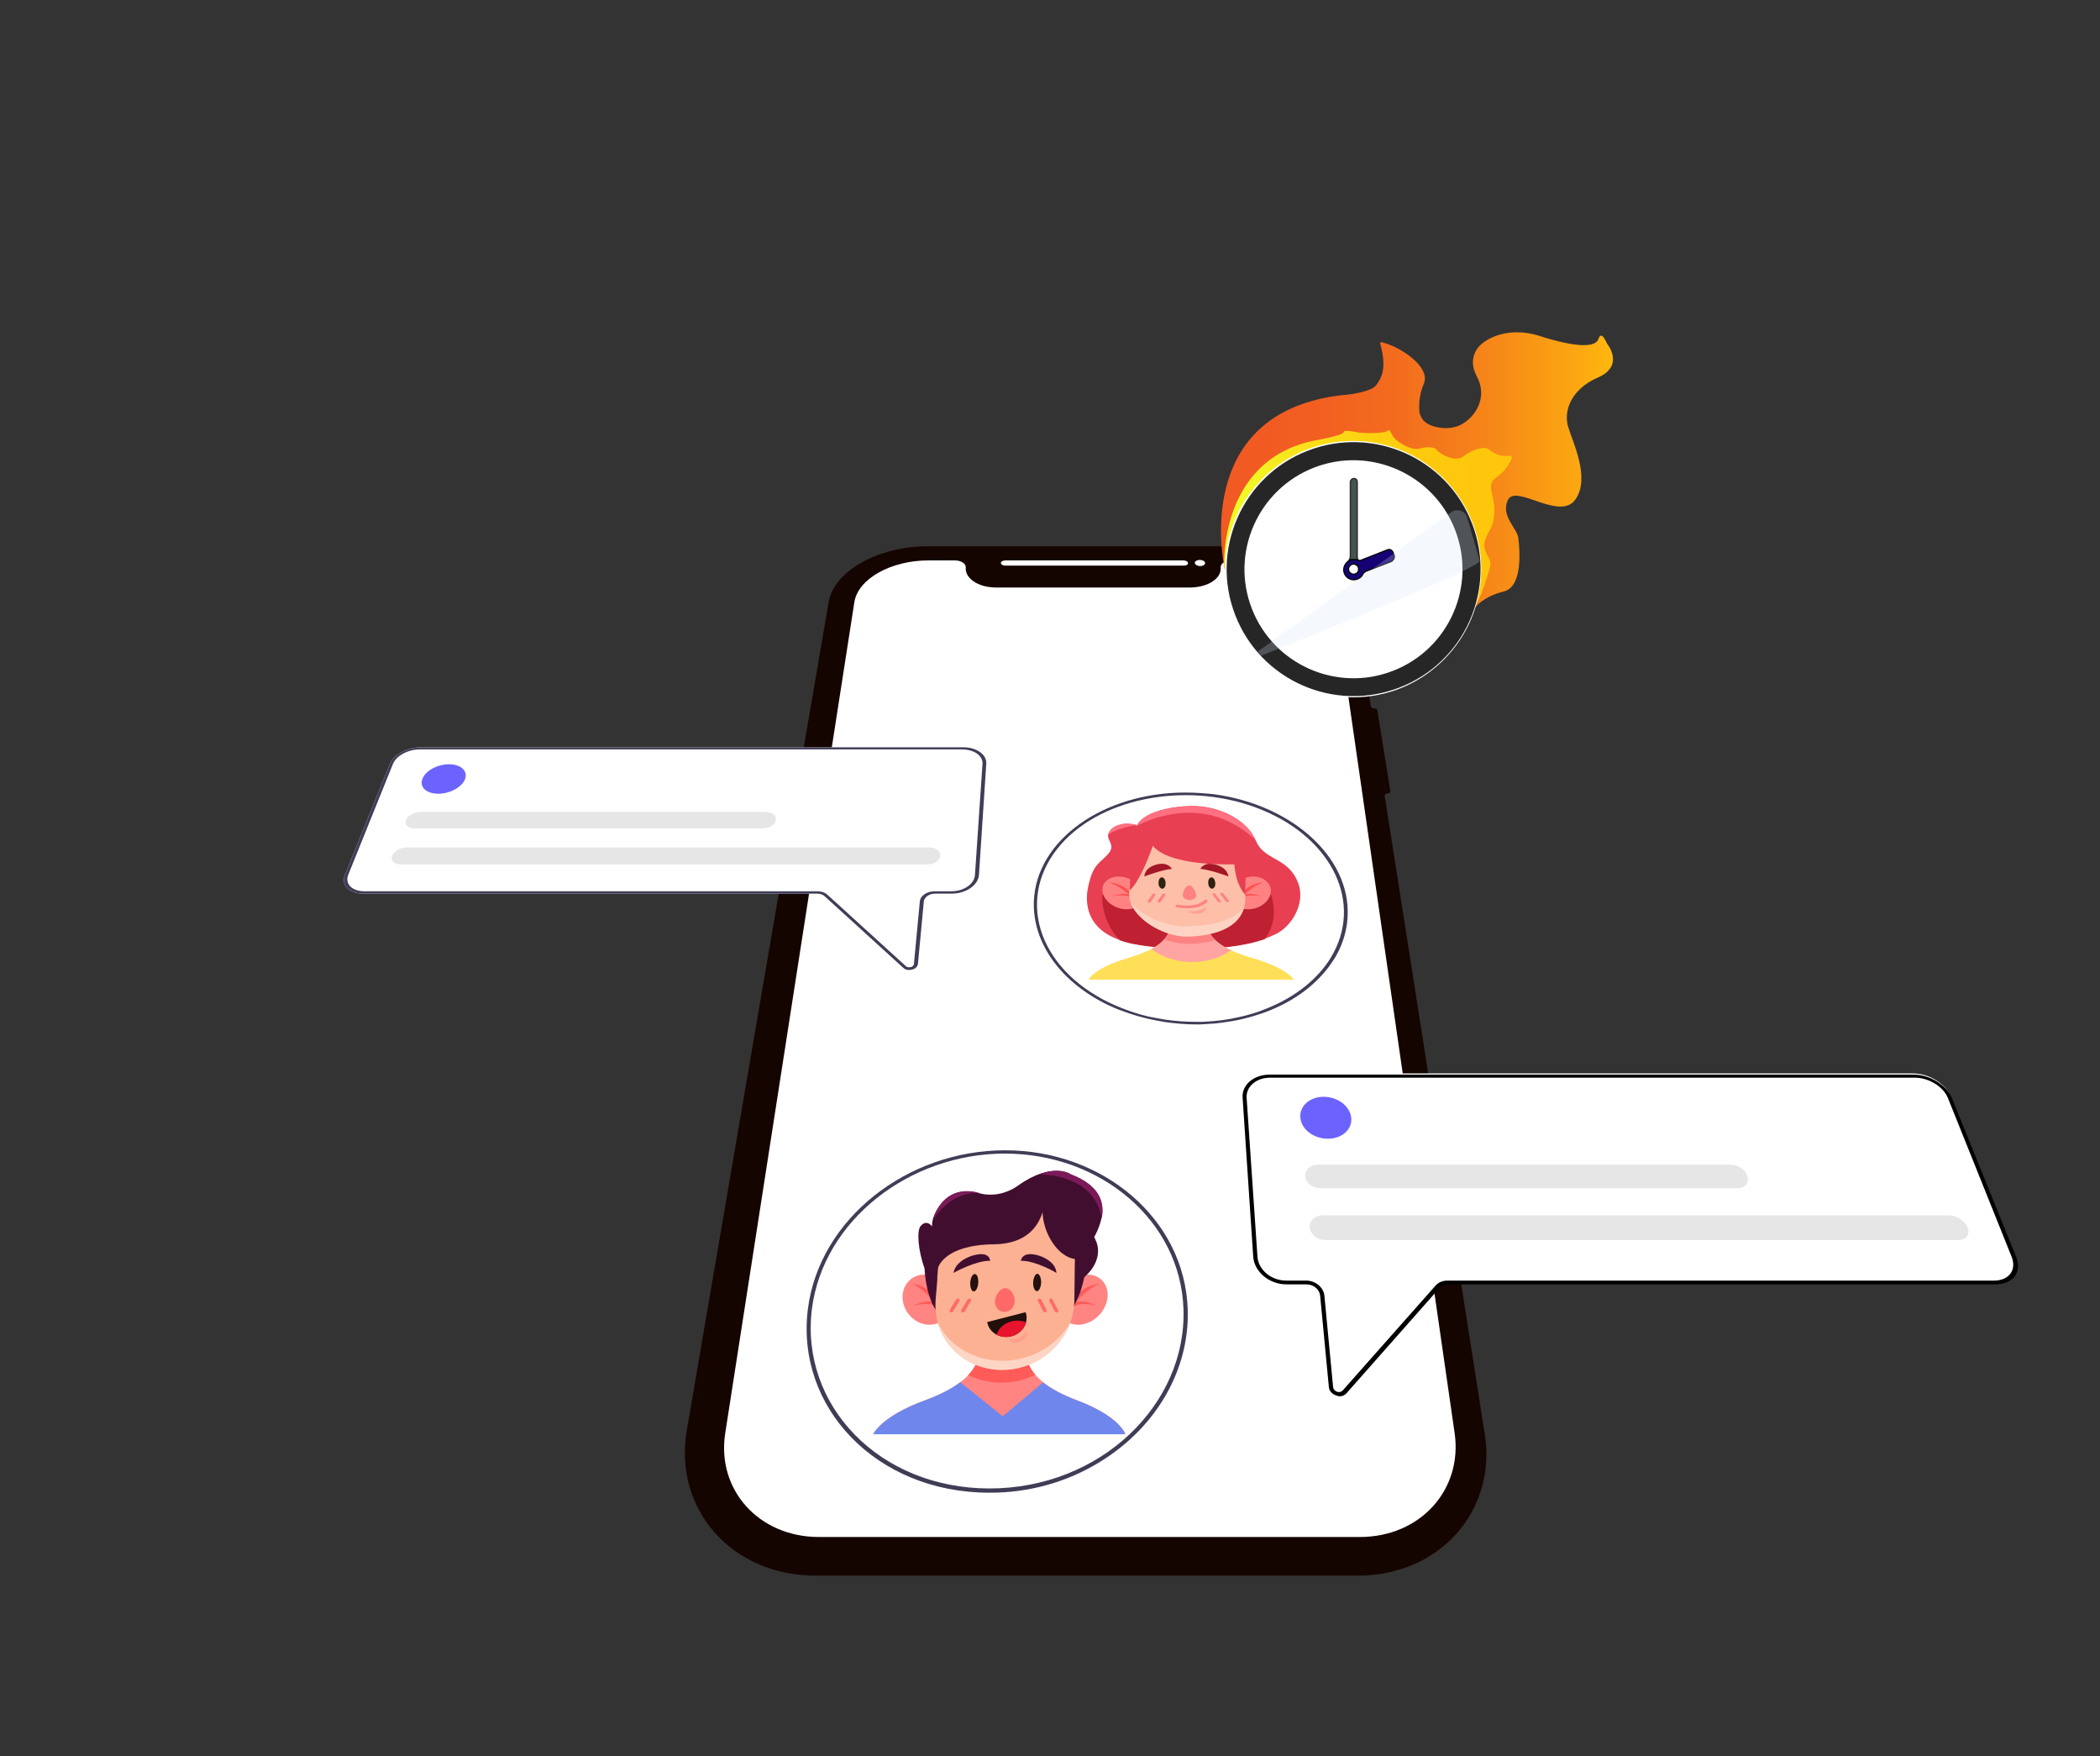 <?xml version="1.0" encoding="utf-8"?>
<!-- Generator: Adobe Illustrator 25.2.0, SVG Export Plug-In . SVG Version: 6.00 Build 0)  -->
<svg version="1.1" id="Layer_1" xmlns="http://www.w3.org/2000/svg" xmlns:xlink="http://www.w3.org/1999/xlink" x="0px" y="0px"
	 viewBox="0 0 891.3 745.2"  xml:space="preserve">
<rect x="0" y="0" width="891.3" height="745.2" fill="#333333" stroke="none"/>
<style type="text/css">
	.st0{display:none;fill:#F2F2F2;}
	.st1{display:none;fill:#6C63FF;}
	.st2{display:none;fill:#2F2E41;}
	.st3{display:none;fill:#A0616A;}
	.st4{display:none;fill:#FFB8B8;}
	.st5{fill:#150500;}
	.st6{fill:#FFFFFF;}
	.st7{fill:#3F3D56;}
	.st8{fill:#6C63FF;}
	.st9{fill:#E6E6E6;}
	.st10{fill:#E83F53;}
	.st11{fill:#BF2133;}
	.st12{fill:#FF7081;}
	.st13{fill:#FFDF57;}
	.st14{fill:#FFA3A3;}
	.st15{fill:#FF8282;}
	.st16{fill:#FF4F4F;}
	.st17{fill:#FDBFA8;}
	.st18{opacity:0.47;fill:#FF8282;enable-background:new    ;}
	.st19{fill:#FDD3C3;}
	.st20{fill:#2E230E;}
	.st21{fill:#A31727;}
	.st22{fill:#FF8482;}
	.st23{fill:#FF5B59;}
	.st24{fill:#6F87ED;}
	.st25{fill:#420E2F;}
	.st26{fill:#7C1A59;}
	.st27{fill:#FDB193;}
	.st28{opacity:0.39;fill:#FF8282;enable-background:new    ;}
	.st29{opacity:0.55;fill:#FDB193;enable-background:new    ;}
	.st30{fill:#FDD5C5;}
	.st31{fill:#230F0B;}
	.st32{fill:#E8132C;}
	.st33{fill:#FF6A68;}
	.st34{fill:#25110D;}
	.st35{fill:url(#SVGID_1_);}
	.st36{fill:url(#SVGID_2_);}
	.st37{opacity:0.85;}
	.st38{fill:none;stroke:#000000;stroke-width:0.5;stroke-miterlimit:10;}
	.st39{opacity:0.73;fill:#00150A;stroke:#000000;stroke-width:0.5;stroke-miterlimit:10;enable-background:new    ;}
	.st40{fill:#170074;stroke:#000000;stroke-width:0.5;stroke-miterlimit:10;}
	.st41{opacity:0.24;fill:#D7E1F2;enable-background:new    ;}
</style>
<g id="mobile">
	<ellipse class="st0" cx="418.6" cy="727.2" rx="352" ry="18"/>
	<path class="st1" d="M531.7,322.6c-1.6,0.8-3.1,1.6-4.7,2.3c-1.5,0.7-2.9,1.3-4.4,1.9c-0.6,0.2-1.1,0.4-1.7,0.6
		c-4.4,1.6-9,2.9-13.6,3.8c-2.3,0.4-4.6,0.8-7,1.1c-1.9,0.2-3.9,0.4-5.9,0.5c-1.4,0.1-2.8,0.1-4.2,0.1c-5.6,0-11.2-0.5-16.8-1.6
		c-1.4-0.3-2.9-0.6-4.3-0.9c-6.8-1.6-13.4-4.1-19.7-7.3c-0.6-0.3-1.1-0.6-1.7-0.9c-0.8-0.4-1.6-0.9-2.4-1.4c0.4-0.5,0.8-1.1,1.2-1.6
		c18.4-22.8,51.8-26.4,74.6-8c1.5,1.2,2.9,2.5,4.3,3.9c1.8,1.8,3.5,3.8,5.1,5.9C530.9,321.5,531.3,322,531.7,322.6z"/>
	<circle class="st2" cx="492.1" cy="234.8" r="43.9"/>
	
		<ellipse transform="matrix(0.371 -0.928 0.928 0.371 74.644 610.403)" class="st3" cx="488.1" cy="250.1" rx="32.7" ry="32.7"/>
	<path class="st2" d="M522.5,229.5c-7.5,5.1-16.3,7.9-25.4,7.9c3.2,2.2,6.9,3.8,10.8,4.4c-12.1,2.6-24.5,2.7-36.6,0.2
		c-2.7-0.4-5.3-1.3-7.7-2.6c-2.4-1.3-4.1-3.6-4.7-6.3c-0.8-4.6,2.8-8.8,6.5-11.6c11.5-8.6,26.3-11.5,40.2-8c4.5,1.2,9,3.1,11.9,6.7
		s3.8,9.2,1,12.9L522.5,229.5z"/>
	<path class="st2" d="M469.9,191.5c-0.5-5-6.6-8-11.3-6.5s-7.9,6.3-8.8,11.2c-0.9,4.2-0.1,8.5,2.2,12.1c2.4,3.5,6.8,5.6,11,4.7
		c4.7-1,8-5.6,8.9-10.3s0-9.6-0.9-14.3L469.9,191.5z"/>
	<path class="st2" d="M536.9,198.6c-0.5-5-6.6-8-11.3-6.5s-7.9,6.3-8.8,11.2c-0.9,4.2-0.1,8.5,2.2,12.1c2.4,3.5,6.8,5.6,11,4.7
		c4.7-1,8-5.6,8.9-10.3s0-9.6-0.9-14.3L536.9,198.6z"/>
	<path class="st1" d="M449.2,628.7c-28.4,18.2-64.7,18.8-93.7,1.5c2.5-4.7,5.7-8.9,9.4-12.7c20.8-20.9,54.6-21,75.6-0.2
		c3.2,3.2,6,6.8,8.3,10.7C448.9,628.3,449.1,628.5,449.2,628.7z"/>
	<circle class="st2" cx="398.4" cy="536.7" r="44.2"/>
	<circle class="st4" cx="402.5" cy="552.1" r="32.9"/>
	<path class="st2" d="M367.9,531.4c7.5,5.2,16.4,7.9,25.6,7.9c-3.3,2.3-7,3.8-10.9,4.5c12.1,2.6,24.7,2.7,36.9,0.2
		c2.7-0.4,5.3-1.3,7.7-2.6c2.4-1.4,4.2-3.7,4.8-6.4c0.8-4.6-2.8-8.8-6.5-11.6c-11.6-8.6-26.5-11.6-40.5-8.1c-4.5,1.2-9.1,3.1-12,6.8
		s-3.8,9.2-1,13L367.9,531.4z"/>
	<ellipse class="st0" cx="554.6" cy="605.7" rx="24.5" ry="2.7"/>
	<ellipse class="st0" cx="335.6" cy="285.7" rx="24.5" ry="2.7"/>
</g>
<g id="av-1">
</g>
<g id="av-2">
	<g>
		<g>
			<g>
				<path class="st5" d="M583.3,300.6L583.3,300.6c-0.7,0-1.4-0.4-1.5-0.9l-6.8-43.5c-2.1-13.7-21.4-24.4-43.1-24.4H393.8
					c-21,0-39.8,10.4-42.1,23.7l-60.2,351.4c-5.7,33.2,18.7,61.7,54.8,61.7h229.9c35,0,59-27.6,54-59.9l-42.5-271
					c-0.1-0.5,0.5-1,1.2-1l0,0c0.8,0,1.3-0.4,1.2-1l-5.5-34.2C584.6,301,584,300.6,583.3,300.6z"/>
			</g>
		</g>
		<path class="st6" d="M566.5,255.6l50.9,352.6c3.4,23.9-14.5,44-40.3,44H347.6c-25.7,0-43.5-20.2-39.8-44l54.8-352.6
			c1.5-10,15.6-17.8,31.4-17.8h11.2c2.8,0,4.8,1.4,4.7,3c-0.3,3.3,2.6,6.5,7.9,7.9c1.6,0.4,3.4,0.6,5.2,0.6h81.9
			c7.7,0,13.6-3.8,13.2-8.5l0,0c-0.1-1.7,1.9-3.1,4.7-3.1h12.4C551.1,237.8,565,245.6,566.5,255.6z"/>
		<path class="st7" d="M503.1,336.3c-34.6,0-63.3,20-64.3,46.2c-0.6,17.5,11.3,34.4,32,44.2l0.5,0.2c0.4,0.2,0.7,0.3,1.1,0.5
			c0.6,0.3,1.3,0.6,1.9,0.8c0.4,0.2,0.9,0.4,1.3,0.5c4.9,1.9,10.1,3.4,15.5,4.4c1.1,0.2,2.2,0.4,3.4,0.6c4.4,0.6,8.8,1,13.2,1
			c1.1,0,2.2,0,3.3-0.1c1.6-0.1,3.1-0.2,4.6-0.3c1.8-0.2,3.6-0.4,5.4-0.7c3.6-0.5,7.1-1.3,10.5-2.3c0.4-0.1,0.9-0.3,1.3-0.4
			c1.2-0.4,2.3-0.7,3.4-1.1c1.2-0.4,2.4-0.9,3.6-1.4c11.7-4.9,20.8-12.4,26.4-21.4l0.1-0.1c2.9-4.7,4.7-9.8,5.4-15
			c3.5-26.4-22.1-50.3-56.6-54.9C511.1,336.6,507.1,336.3,503.1,336.3L503.1,336.3z M564.8,406.4c-0.1,0.1-0.1,0.2-0.1,0.2
			c-5.5,8.8-14.5,16.1-26,20.9c-1.2,0.5-2.3,0.9-3.5,1.4c-1,0.4-2,0.7-3,1c-0.4,0.1-0.9,0.3-1.3,0.4c-2.9,0.9-6,1.5-9,2.1
			c-2.3,0.4-4.6,0.7-7,0.9c-1.4,0.1-2.9,0.2-4.4,0.3c-0.9,0-1.9,0-2.9,0c-4.3,0-8.5-0.3-12.8-0.9c-2.6-0.4-5.1-0.9-7.6-1.4
			c-3.8-0.9-7.5-2.1-11-3.5c-0.4-0.2-0.8-0.3-1.2-0.5c-0.6-0.2-1.1-0.5-1.7-0.7c-0.4-0.2-0.8-0.4-1.3-0.6c-0.2-0.1-0.5-0.2-0.7-0.3
			c-31.7-15.1-40.2-45.6-21-67.4c18.2-20.7,55.7-26.9,85.4-14.6C565.4,355.9,578.9,383.3,564.8,406.4z"/>
		<path class="st6" d="M385.8,411.6c-1,0-1.8-0.3-2.4-0.9L350,380.3c-0.7-0.7-1.9-1.1-3.1-1.1H154.2c-6.1,0-9.6-3.6-7.8-8l19.1-47.1
			c1.6-3.9,7.4-7,13-7h230.4c5.6,0,10,3.1,9.7,7l-3.1,47.1c-0.3,4.4-5.5,8-11.6,8h-7.1c-2.4,0-4.5,1.5-4.7,3.3l-2.5,26.5
			c-0.1,1.1-1.1,2.1-2.4,2.4C386.7,411.5,386.3,411.6,385.8,411.6z"/>
		<g>
			<g>
				<path class="st7" d="M385.8,411.6c-1,0-1.8-0.3-2.4-0.9L350,380.3c-0.7-0.7-1.9-1.1-3.1-1.1H154.2c-6.1,0-9.6-3.6-7.8-8
					l19.1-47.1c1.6-3.9,7.4-7,13-7h230.4c5.6,0,10,3.1,9.7,7l-3.1,47.1c-0.3,4.4-5.5,8-11.6,8h-7.1c-2.4,0-4.5,1.5-4.7,3.3
					l-2.5,26.5c-0.1,1.1-1.1,2.1-2.4,2.4C386.7,411.5,386.3,411.6,385.8,411.6z M178.1,318c-4.9,0-9.9,2.7-11.3,6.1l-19,47.1
					c-1.5,3.8,1.5,6.9,6.7,7H347c1.6,0,3.1,0.5,4.1,1.4l33.4,30.4c0.7,0.6,1.9,0.6,2.7,0.1c0.4-0.3,0.7-0.7,0.7-1.1l2.5-26.5
					c0.2-2.4,3-4.3,6.3-4.3h7.1c5.3,0,9.8-3.1,10-7l3.2-47.1c0.2-3.4-3.5-6-8.4-6.1H178.1z"/>
			</g>
		</g>
		<path class="st8" d="M190.6,324.3c5,0,8,2.8,6.8,6.2c-1.2,3.5-6.4,6.3-11.4,6.3s-8.1-2.8-6.7-6.3
			C180.5,327.1,185.6,324.3,190.6,324.3z"/>
		<path class="st9" d="M393.7,366.8H170.1c-2.8,0-4.4-1.6-3.7-3.6c0.8-2,3.6-3.6,6.4-3.6l0,0h221.6c2.8,0,4.9,1.6,4.7,3.6
			C398.9,365.2,396.5,366.8,393.7,366.8z"/>
		<path class="st9" d="M323.7,351.5H175.9c-2.7,0-4.4-1.6-3.6-3.5c0.7-1.9,3.5-3.5,6.3-3.5l0,0H325c2.7,0,4.6,1.6,4.3,3.5
			C329,350,326.5,351.5,323.7,351.5z"/>
		<path class="st6" d="M566.9,591.4c-1.7-0.6-2.9-2-3-3.6l-3.7-38.8c-0.3-2.6-2.8-4.7-5.8-4.7h-8.5c-7.3,0-13.6-5.2-14.1-11.6
			l-4.5-67.4c-0.4-5.5,4.8-9.8,11.4-9.8H812c6.7,0,13.8,4.4,16,9.8l27.2,67.4c2.6,6.4-1.3,11.6-8.6,11.6h-232
			c-1.5,0-2.8,0.6-3.7,1.5l-39.5,44.6c-0.7,0.8-1.8,1.3-2.9,1.3C567.9,591.7,567.4,591.6,566.9,591.4z"/>
		<g>
			<g>
				<path d="M567,592.1c-1.7-0.6-2.9-2-3-3.6l-3.7-38.8c-0.3-2.6-2.8-4.7-5.8-4.7H546c-7.3,0-13.6-5.3-14.1-11.7l-4.5-67.5
					c-0.4-5.5,4.8-9.8,11.4-9.8h273.5c6.7,0,13.8,4.4,16.1,9.8l27.3,67.5c2.6,6.4-1.2,11.6-8.6,11.7H614.7c-1.5,0-2.8,0.6-3.7,1.5
					l-39.5,44.7c-0.7,0.8-1.8,1.3-2.9,1.3C568,592.4,567.5,592.3,567,592.1z M539,457.3c-5.8,0-10.2,3.8-9.9,8.5l4.6,67.5
					c0.4,5.5,5.8,10.1,12.2,10.1h8.5c3.9,0,7.3,2.8,7.7,6.3l3.7,38.8c0.1,1.2,1.2,2.2,2.5,2.2c0.7,0,1.2-0.3,1.6-0.7l39.5-44.6
					c1.2-1.3,2.9-2,4.9-2h232c6.4,0,9.7-4.5,7.5-10.1l-27.1-67.5c-1.9-4.7-8.1-8.5-13.9-8.5H539z"/>
			</g>
		</g>
		<path class="st7" d="M419.9,633.4c-48.1,0-82.3-36.4-77-78c4.9-38.3,42.2-67.3,83.7-67.3s76.1,29,77.5,67.3
			c0.9,25.3-12.9,50-37.2,64.9C453,628.9,436.6,633.5,419.9,633.4z M426.5,489.5c-40.6,0-77.1,28.4-81.9,65.9
			c-5.1,40.7,28.4,76.2,75.4,76.2c46.9,0,83.7-35.5,82.3-76.2l0,0C501,517.9,467.1,489.5,426.5,489.5z"/>
		<path class="st8" d="M561.8,465.4c5.9,0,11.1,3.9,11.7,8.8c0.6,4.9-3.8,9-9.9,9s-11.3-4-11.7-9
			C551.5,469.3,555.9,465.4,561.8,465.4z"/>
		<path class="st9" d="M831.2,526.2H562.5c-3.4,0-6.3-2.4-6.6-5.3c-0.3-2.9,2.2-5.2,5.5-5.2l0,0h265.7c3.3,0,6.9,2.3,8,5.2
			C836.3,523.8,834.5,526.2,831.2,526.2z"/>
		<path class="st9" d="M737.3,504.2H560.4c-3.3,0-6.2-2.2-6.4-5c-0.3-2.8,2.2-5,5.4-5l0,0h175c3.3,0,6.5,2.2,7.3,5
			C742.5,501.9,740.6,504.2,737.3,504.2z"/>
		<path class="st6" d="M502.5,240h-75.9c-1,0-1.8-0.5-1.8-1.1l0,0c0-0.6,0.9-1.1,1.9-1.1h75.6c1,0,1.9,0.5,1.9,1.1l0,0
			C504.4,239.5,503.6,240,502.5,240z"/>
		<path class="st6" d="M511.5,238.9c0,0.7-0.9,1.3-2.1,1.3s-2.2-0.6-2.3-1.3c0-0.7,0.9-1.3,2.1-1.3S511.4,238.1,511.5,238.9z"/>
		<path class="st10" d="M461.9,376c0.8-3.3,1.6-6.7,4.1-9.4c2.3-2.5,5.9-4.7,5.7-7.5c-0.1-1.4-1.2-2.7-1.4-4.1
			c-0.2-2.2,2.1-4.4,5.2-5.1c2.3-0.6,4.9-0.4,7.1,0.4c0,0,0,0,0-0.1c3.1-6.6,19.3-9.1,28.1-7.9c9.5,1.3,18,6.3,21.4,12.6
			c0.8,1.4,1.3,2.9,2.3,4.3c4.4,6,12.8,5.5,16.6,15.5c3.2,8.6-2.7,18.3-9.4,21.6c-17.7,8.8-51.1,6.5-62.8,3.6
			C458.3,395,461.1,379.5,461.9,376z"/>
		<path class="st11" d="M467.9,379.6c0,0-1.2,10.5,7.4,19.4c1.2,0.4,2.4,0.8,3.6,1.1c10.7,2.6,39.5,4.8,57.9-1.6
			c3.7-4.9,5-11.2,2.7-18.9H467.9z"/>
		<path class="st12" d="M509.2,345.1c14.3,1.5,23.7,11.4,23.7,11.4l0,0c-0.2-0.5-0.5-1-0.8-1.5c-3.4-6.3-11.9-11.3-21.4-12.6
			c-8.7-1.2-25,1.2-28.1,7.9c0,0,0,0,0,0.1C482.7,350.3,495,343.5,509.2,345.1z"/>
		<path class="st12" d="M475.6,349.8c-2.6,0.6-4.8,2.3-5.1,4.1c5.1-2.9,11-3.7,12.1-3.8C480.4,349.4,477.9,349.3,475.6,349.8z"/>
		<path class="st13" d="M478.8,406.5c14.6-4.3,19.2-9.6,17.7-17.1h15.8c-0.8,7.5,4.3,12.8,19.2,17.1c15.1,4.4,17.6,9.2,17.6,9.2h-87
			C462.1,415.6,464.1,410.8,478.8,406.5z"/>
		<path class="st14" d="M512.3,389.4h-15.8c1.1,5.4-1.1,9.7-7.9,13.3c9.5,7.1,24.6,7.4,33.9,0.5
			C514.5,399.5,511.7,395.1,512.3,389.4z"/>
		<path class="st15" d="M506.4,389.4h-9.9c0.7,3.5,0,6.6-2.4,9.2c3.6,1.3,7.3,2,10.7,1.9c3.8-0.1,7.5-0.6,11-1.5
			c-2.9-2.8-3.9-5.9-3.5-9.6H506.4z"/>
		<path class="st15" d="M483.6,376.2c2.7,3.5,1.7,7.6-2.3,9.1s-9.4-0.2-12-3.8c-2.6-3.5-1.5-7.6,2.4-9
			C475.6,371,480.9,372.7,483.6,376.2z"/>
		<path class="st16" d="M481.4,382.9c0-0.1-0.1-0.3-0.1-0.4c0,0.1,0.1,0.2,0.1,0.3c0-0.6-0.2-1.2-0.5-1.8c-2.1-6-10-6.6-10-6.6
			c4,1.7,6.5,3.6,8.1,5.1c-2.9-0.8-7.2,0.9-7.2,0.9c5.2-1,7.6-0.2,8.7,0.8C480.8,381.8,481.2,382.3,481.4,382.9z"/>
		<path class="st15" d="M523.5,376.2c-2.4,3.5-1,7.6,3.1,9.1s9.3-0.2,11.7-3.8c2.3-3.5,0.8-7.6-3.2-9
			C531,371,525.9,372.7,523.5,376.2z"/>
		<path class="st16" d="M526.3,382.9c0-0.1,0-0.3,0-0.4c0,0.1,0,0.2,0,0.3c0-0.6,0.1-1.2,0.3-1.8c1.6-6,9.4-6.6,9.4-6.6
			c-3.9,1.7-6.2,3.6-7.6,5.1c2.8-0.8,7.3,0.9,7.3,0.9c-5.3-1-7.6-0.2-8.6,0.8C526.7,381.8,526.5,382.3,526.3,382.9z"/>
		<path class="st17" d="M504.7,397.4c17.8-0.7,24.6-8.1,23.8-17.8l-0.8-10.7c-0.5-6.9-8.9-12.4-18.7-12.4h-12.3
			c-9.8,0-12.1,3.8-13.7,13.6c-0.4,2.4-3.9,5.5-3.8,9.5C479.5,389.3,493.9,397.8,504.7,397.4z"/>
		<path class="st18" d="M503.7,386.7c0,0,5.7,0.4,8.3-2.1c0,0,0.3,2.3-2.6,3C506.5,388.2,503.7,386.7,503.7,386.7z"/>
		<path class="st19" d="M504.5,393.1c-8.6,0.3-19.1-3.9-24.5-9.9c3.1,8.1,15.2,14.6,24.7,14.2c14.1-0.6,21.3-5.4,23.3-12.2
			C524.2,389.7,516.7,392.7,504.5,393.1z"/>
		<path class="st20" d="M515.8,374.7c0.1,1.3-0.5,2.4-1.4,2.4c-0.8,0-1.6-1.1-1.6-2.4c-0.1-1.3,0.5-2.4,1.4-2.4
			S515.7,373.4,515.8,374.7z"/>
		<path class="st20" d="M491.7,374.7c0,1.3,0.7,2.4,1.6,2.4s1.5-1.1,1.4-2.4c0-1.3-0.7-2.4-1.6-2.4S491.7,373.4,491.7,374.7z"/>
		<path class="st21" d="M485.7,371.9c0,0,7.6-2.9,11.7-3.2c0,0-1.6-3.1-6.3-1.9C485.6,368.1,485.7,371.9,485.7,371.9z"/>
		<path class="st21" d="M521.4,371.9c0,0-7.8-2.9-11.9-3.2c0,0,1.3-3.1,6.1-1.9C521.2,368.1,521.4,371.9,521.4,371.9z"/>
		<path class="st15" d="M507.7,379.8c0.1,1.2-1.2,2.1-2.8,2.1c-1.6,0-2.9-0.9-2.9-2.1c0-1.1,1.1-4.1,2.7-4.1
			S507.6,378.6,507.7,379.8z"/>
		<path class="st15" d="M492,383c-0.1,0-0.2,0-0.3,0c-0.3-0.1-0.5-0.3-0.4-0.6l0,0l2-3c0.2-0.2,0.6-0.3,0.9-0.2
			c0.3,0.1,0.5,0.3,0.4,0.6l0,0l-2,3C492.5,382.9,492.2,383,492,383z"/>
		<path class="st15" d="M487.8,383c-0.1,0-0.2,0-0.3,0c-0.3-0.1-0.5-0.3-0.4-0.6l0,0l2-3c0.2-0.2,0.6-0.3,0.9-0.2
			c0.3,0.1,0.5,0.3,0.4,0.6l0,0l-2,3C488.2,382.9,488,383,487.8,383z"/>
		<path class="st15" d="M517.6,383c-0.3,0-0.5-0.1-0.6-0.3l-2.3-3c-0.2-0.2-0.1-0.5,0.2-0.6l0,0c0.3-0.1,0.7,0,0.9,0.2l2.3,3
			c0.2,0.2,0.1,0.5-0.2,0.6c0,0,0,0-0.1,0C517.8,383,517.7,383,517.6,383z"/>
		<path class="st15" d="M520.9,382.8c-0.3,0-0.5-0.1-0.6-0.3l-2.3-3c-0.2-0.2-0.1-0.5,0.2-0.6c0,0,0,0,0.1,0c0.3-0.1,0.7,0,0.9,0.2
			l2.3,3c0.2,0.2,0.1,0.5-0.2,0.6l0,0C521.1,382.8,521,382.8,520.9,382.8z"/>
		<path class="st15" d="M504,385.4c-1.5,0-3-0.1-4.4-0.4c-0.4-0.1-0.7-0.4-0.6-0.7l0,0c0.1-0.3,0.6-0.5,1-0.4
			c0.1,0,7.4,1.6,11.1-1.9c0.3-0.3,0.8-0.3,1.1-0.1c0.3,0.2,0.4,0.5,0.2,0.8l0,0C510.2,384.9,506.8,385.4,504,385.4z"/>
		<path class="st10" d="M521.2,354.1l-17.3-3l-23.6,5.3l-0.8,21.4c3.8-3.3,7.9-13.5,9.8-18.9c6.2,7.5,25.4,8,34.6,7.9
			c0.7,9.3,4.6,12.8,4.6,12.8l0.3-13L521.2,354.1z"/>
		<g>
			<g id="OBJECTS">
				<path class="st22" d="M457.1,594.2c-17.8-6.7-23.4-14.9-21.5-26.5h-19.3c0.9,11.6-5.4,19.8-23.8,26.5
					c-18.6,6.8-21.8,14.3-21.8,14.3h106.9C477.7,608.5,475.2,601,457.1,594.2z"/>
				<path class="st23" d="M425,586.7c5,0,10-1.2,14.4-3.3c-3.8-4.5-4.9-9.6-3.9-15.7h-19.3c0.5,6.1-1,11.3-5.3,15.8
					C415.3,585.6,420.1,586.7,425,586.7z"/>
				<path class="st24" d="M457.1,594.2c-6.2-2.3-10.9-4.9-14.4-7.6L425.6,601l-18-14.5c-3.7,2.8-8.7,5.4-15.2,7.8
					c-18.6,6.8-21.8,14.3-21.8,14.3h106.9C477.7,608.5,475.2,601,457.1,594.2z"/>
				<path class="st22" d="M402.4,547.3c2.8,5.4,1.1,11.7-4,14c-5,2.3-11.4-0.3-14.1-5.8c-2.7-5.4-0.8-11.6,4.1-13.8
					C393.4,539.4,399.6,542,402.4,547.3z"/>
				<path class="st23" d="M398.9,557.7c0-0.2,0-0.4,0-0.6c0,0.1,0,0.3,0,0.4c0.1-0.9,0-1.9-0.3-2.7c-1.8-9.2-11.3-10.1-11.3-10.1
					c4.6,2.6,7.5,5.5,9.2,7.9c-3.4-1.3-8.9,1.4-8.9,1.4c6.5-1.5,9.3-0.3,10.5,1.2C398.4,555.9,398.7,556.8,398.9,557.7z"/>
				<path class="st22" d="M451,547.3c-3.3,5.4-2.1,11.7,2.8,14c4.8,2.3,11.4-0.3,14.6-5.8c3.2-5.4,1.8-11.6-2.9-13.8
					C460.7,539.4,454.2,542,451,547.3z"/>
				<path class="st23" d="M453.6,557.7c0-0.2,0.1-0.4,0.1-0.6c0,0.1-0.1,0.3-0.1,0.4c0-0.9,0.2-1.9,0.6-2.7
					c2.6-9.2,12.2-10.1,12.2-10.1c-4.9,2.6-7.9,5.5-9.8,7.9c3.5-1.3,8.8,1.4,8.8,1.4c-6.3-1.5-9.2-0.3-10.6,1.2
					C454.3,555.9,453.9,556.8,453.6,557.7z"/>
				<path class="st25" d="M464.4,525c3.8-7.2,8.4-19.6-10-26.7c0.1,0.1-7.7-5.6-22.2,4.7c-4.7,3.4-10.9,4.9-16.6,3.3
					s-13.3-1.4-18.2,7.5c-1.3,2.4-1.9,4.6-1.8,6.6c-1.2-1.5-3-2.4-4.9-0.1c-1.6,1.9-1.1,10.2,1.7,17.9c0,0,0.6,19,10.2,22l10.4-11.8
					c8-0.2,17.9-0.4,26-0.6l9.8,12.4c7.1-2.2,10.2-12.5,11.4-18.2c0.4-0.4,0.7-0.7,1.1-1.1c4.5-4.3,6.1-10.3,3.5-15.1
					C464.8,525.5,464.6,525.2,464.4,525z"/>
				<path class="st26" d="M415.7,506.2c-5.7-1.6-13.3-1.4-18.2,7.5c-0.5,0.9-0.9,1.8-1.2,2.8l0.2,0.5
					C396.5,517,403,505.7,415.7,506.2z"/>
				<path class="st26" d="M454.5,498.3c0.1,0-4.6-3.4-13.5,0c1.7,0,23.7,0.2,26.6,18.8C468.9,510.5,467.1,503.1,454.5,498.3z"/>
				<path class="st27" d="M419.4,517.6c-10.8,0-20.1,7.5-20.9,17.1l-1.4,17c-1.2,16.1,11.4,29.6,28.2,29.6
					c16.8,0,30.5-13.5,30.7-29.6l0.2-18.1c0.1-8.9-6.2-21-16.3-21L419.4,517.6z"/>
				<path class="st28" d="M428.2,568.4c0,0,5.4,0.2,7.4-3.7c0,0,1.4,2.8-2.3,4.5C429.6,570.9,428.2,568.4,428.2,568.4z"/>
				<path class="st29" d="M456.1,533.7c0.1-8.9-6.2-21-16.3-21l-20.5,4.9c-10.8,0-20.1,7.5-20.9,17.1l-0.7,8l3.2-4.4
					c0-0.1,2.5-7.5,20.8-7.7c6.4-0.1,14.2-1.7,19.4-8c1.7,4.7,4.6,9,8.2,11.6c1.9,1.4,4.2,2.4,6.7,2.7L456.1,533.7z"/>
				<path class="st30" d="M425.4,577.4c-12.5,0-22.8-6.6-27.4-16.2c3.2,11.6,14,20.1,27.3,20.1s24.7-8.5,29-20.1
					C448.8,570.8,437.9,577.4,425.4,577.4z"/>
				<path class="st31" d="M435.3,556.8c0.3,0.9,0.5,1.8,0.4,2.7c-0.1,4.3-4.1,7.8-8.7,7.8c-4.1,0-7.4-2.7-8-6.3L435.3,556.8z"/>
				<path class="st32" d="M427,567.3c-1.4,0-2.8-0.3-4-0.9c0.9-3.4,4.6-6,8.8-6c1.3,0,2.5,0.2,3.7,0.7
					C434.6,564.7,431.1,567.3,427,567.3z"/>
				<path class="st33" d="M430.7,552.2c-0.1,2.5-2.1,4.5-4.4,4.5s-4.1-2-4-4.5s2.1-5.6,4.4-5.6C429,546.6,430.8,549.7,430.7,552.2z"
					/>
				<path class="st34" d="M441.9,544.2c-0.1,2-0.9,3.7-1.8,3.7s-1.7-1.7-1.6-3.7s0.9-3.7,1.8-3.7
					C441.2,540.6,441.9,542.2,441.9,544.2z"/>
				<path class="st25" d="M448.4,540.2c0.2-0.1-9.2-5.4-15.1-5.2c-0.1,0.1,0.3-4.6,8-2.1C448.8,535.6,448.3,540.3,448.4,540.2z"/>
				<path class="st34" d="M413.7,540.6c1,0,1.6,1.6,1.5,3.7c-0.1,2-1,3.7-1.9,3.7s-1.6-1.7-1.5-3.7
					C411.9,542.2,412.8,540.6,413.7,540.6z"/>
				<path class="st25" d="M404.7,540.2c-0.2-0.1,9.7-5.4,15.5-5.2c0.1,0.1,0.1-4.6-7.8-2.1C404.7,535.6,404.8,540.3,404.7,540.2z"/>
				<path class="st33" d="M408.6,556.9c-0.1,0-0.2,0-0.3-0.1c-0.4-0.2-0.5-0.6-0.3-0.9l0,0l2.7-4.5c0.2-0.3,0.7-0.5,1.1-0.3
					s0.5,0.6,0.3,0.9l-2.7,4.5C409.2,556.7,408.9,556.9,408.6,556.9z"/>
				<path class="st33" d="M403.7,556.9c-0.1,0-0.2,0-0.3-0.1c-0.4-0.2-0.5-0.6-0.3-0.9l2.7-4.5c0.2-0.3,0.7-0.5,1.1-0.3
					s0.5,0.6,0.3,0.9l-2.7,4.5C404.3,556.7,404,556.9,403.7,556.9z"/>
				<path class="st33" d="M443.5,556.9c-0.3,0-0.6-0.2-0.7-0.4l-2.3-4.5c-0.2-0.3,0-0.8,0.4-0.9c0.4-0.2,0.8,0,1,0.3l2.3,4.5
					c0.2,0.3,0,0.8-0.4,0.9C443.7,556.9,443.6,556.9,443.5,556.9z"/>
				<path class="st33" d="M448.4,556.9c-0.3,0-0.6-0.2-0.7-0.4l-2.3-4.5c-0.2-0.3,0-0.8,0.3-0.9c0.4-0.2,0.8-0.1,1,0.3
					c0,0,0,0,0,0.1l2.4,4.5c0.2,0.3,0,0.8-0.4,0.9C448.7,556.9,448.5,556.9,448.4,556.9z"/>
				<path class="st25" d="M457.5,526.5l-13-19.6l-32.4,8.3l-18.7,18.3c3.6,2.5,4.8,4.3,4.8,4.3s2.6-9.6,23.7-9.8
					c13.9-0.2,18.7-7.7,20.6-13.6c0.2,7,4,14.3,8.7,17.7c3.5,2.6,7,2.6,9.8,1.8L457.5,526.5z"/>
			</g>
		</g>
	</g>
</g>
<g id="fast">
	
		<linearGradient id="SVGID_1_" gradientUnits="userSpaceOnUse" x1="531.527" y1="531.249" x2="697.9" y2="531.249" gradientTransform="matrix(1 0 0 1 0 -332)">
		<stop  offset="0" style="stop-color:#F15A22"/>
		<stop  offset="0.173" style="stop-color:#F25F21"/>
		<stop  offset="0.374" style="stop-color:#F36D1E"/>
		<stop  offset="0.588" style="stop-color:#F68419"/>
		<stop  offset="0.811" style="stop-color:#FBA412"/>
		<stop  offset="1" style="stop-color:#FFC60B"/>
	</linearGradient>
	<path class="st35" d="M519.8,241.6l106.5,15.9c0,0,3.4-4.4,11.9-6.5s6.7-18.8,6.2-22.8c-0.4-3.9-7.8-9.6-4.3-16.2s21.9,9.2,28.5,0
		s-1.3-24.8-3.1-31.1s1-15.6,12.7-20.7c11.7-5.1,3.8-14.5,3.8-14.5s-2.3-5.8-3.5-2s-9.2,3.9-24.9-1.1c-15.8-5-24.7,3.3-24.7,3.3
		s-6.8,5.1-2.1,13.8s-0.3,17.2-6.9,20.6c-4.7,2.4-11.6,1.3-14.6-0.9c-1.7-1.2-2.7-3.1-2.9-5.1c-0.2-2.8,0-7,1.9-11.4
		c3.1-7.3-10.1-15.9-17.9-17.7c-0.4-0.1-0.7,0.3-0.6,0.6c3,10.9,0.4,14.6-1.6,17.5c-2.1,3.1-12.5,4.3-14,4.3
		C508.4,174.3,518.1,233.4,519.8,241.6c0.1,0.6,0.2,0.9,0.2,0.9"/>
	
		<linearGradient id="SVGID_2_" gradientUnits="userSpaceOnUse" x1="519.566" y1="551.465" x2="641.687" y2="551.465" gradientTransform="matrix(1 0 0 1 0 -332)">
		<stop  offset="0" style="stop-color:#F0FF2A"/>
		<stop  offset="1.538992e-02" style="stop-color:#F1FD29"/>
		<stop  offset="0.231" style="stop-color:#F7E51C"/>
		<stop  offset="0.458" style="stop-color:#FBD412"/>
		<stop  offset="0.704" style="stop-color:#FEC90D"/>
		<stop  offset="1" style="stop-color:#FFC60B"/>
	</linearGradient>
	<path class="st36" d="M626.6,256.4l-107-15.9c0,0-2.6-44.6,37.5-53.4c0,0,12.9-2.3,13.1-3.6c0.3-1.3,3.9-0.4,6.3,0
		s11.2,0.5,12.4-0.7s1.5,1.9,3.4,3.6s7,5,10.5,3.9s6.6-0.3,7,0.6c0.4,0.9,7.4,5.7,11.2,2.8s8.8-4.5,10.7-3.1
		c1.9,1.5,5.1,3.2,7.6,2.9s3.8-0.3,0,5s-7.7,3.9-6.1,10.7c1.6,6.7,1.2,10.5,0.1,13.6c-1,3.1-4.5,6.4-2.9,10.8s2.9,3.6,1.8,7.9
		c-1.2,4.3-3.5,10.5-3.5,10.5L626.6,256.4z"/>
	<circle class="st6" cx="574.3" cy="241.5" r="54.4"/>
	<g class="st37">
		<g>
			<path d="M624.5,222.1c-10.7-27.6-41.8-41.3-69.4-30.6s-41.3,41.8-30.6,69.4s41.8,41.3,69.4,30.6
				C621.6,280.8,635.2,249.7,624.5,222.1z M591.3,284.9c-23.9,9.3-50.9-2.6-60.2-26.5s2.6-50.9,26.5-60.2s50.9,2.6,60.2,26.5
				S615.3,275.6,591.3,284.9z"/>
			<path class="st38" d="M624.5,222.1c-10.7-27.6-41.8-41.3-69.4-30.6s-41.3,41.8-30.6,69.4s41.8,41.3,69.4,30.6
				C621.6,280.8,635.2,249.7,624.5,222.1z M591.3,284.9c-23.9,9.3-50.9-2.6-60.2-26.5s2.6-50.9,26.5-60.2s50.9,2.6,60.2,26.5
				S615.3,275.6,591.3,284.9z"/>
		</g>
	</g>
	<path class="st39" d="M576.5,237.7c-0.1,0-0.2,0-0.2,0l0,0l0,0c-0.1,0-0.2-0.1-0.2-0.1c-0.1,0-0.2-0.1-0.2-0.1h-0.1
		c-0.1,0-0.1,0-0.2-0.1c-0.1,0-0.2,0-0.2,0c-0.1,0-0.2,0-0.2,0c-0.1,0-0.1,0-0.2,0h-0.1c-0.1,0-0.1,0-0.2,0c-0.1,0-0.3,0-0.4,0
		c-0.1,0-0.2,0-0.4,0c-0.1,0-0.1,0-0.2,0c-0.1,0-0.3,0.1-0.4,0.1c-0.1,0-0.1,0-0.2,0.1l0,0c-0.3,0.1-0.6,0.3-0.9,0.5
		c0.6-0.6,0.9-1.4,0.9-2.3v-31.2c0-0.9,0.7-1.6,1.6-1.6c0.4,0,0.8,0.2,1,0.4c0.3,0.3,0.4,0.7,0.4,1.1v31.4
		C576,236.5,576.2,237.1,576.5,237.7z"/>
	<path class="st40" d="M591.7,235.6l-0.5-1.3c-0.4-0.9-1.4-1.4-2.3-1l-10.2,4l-0.9,0.4c-0.3,0.1-0.5,0.1-0.8,0.1c-0.2,0-0.3,0-0.5,0
		c-0.1,0-0.2,0-0.2,0l0,0l0,0c-0.1,0-0.2-0.1-0.2-0.1c-0.1,0-0.2-0.1-0.2-0.1h-0.1c-0.1,0-0.1,0-0.2-0.1c-0.1,0-0.2,0-0.2,0
		c-0.1,0-0.2,0-0.2,0c-0.1,0-0.1,0-0.2,0h-0.1c-0.1,0-0.1,0-0.2,0c-0.1,0-0.3,0-0.4,0c-0.1,0-0.2,0-0.4,0c-0.1,0-0.1,0-0.2,0
		c-0.1,0-0.3,0.1-0.4,0.1c-0.1,0-0.1,0-0.2,0.1l0,0c-0.3,0.1-0.6,0.3-0.9,0.5c-0.3,0.2-0.5,0.4-0.7,0.6c-1.1,1.2-1.5,2.9-0.9,4.5
		c0.9,2.2,3.3,3.3,5.6,2.4c0.9-0.3,1.6-0.9,2-1.6c0.1-0.2,0.3-0.4,0.3-0.6c0.3-0.4,0.7-0.8,1.1-1l1-0.4l10.1-3.9
		C591.6,237.5,592,236.5,591.7,235.6z M575.3,243.5c-1.1,0.4-2.3-0.1-2.8-1.2c-0.3-0.8-0.1-1.7,0.5-2.3c0.2-0.2,0.5-0.4,0.7-0.5
		c0.8-0.3,1.7-0.1,2.3,0.5c0.2,0.2,0.4,0.4,0.5,0.7C576.9,241.9,576.4,243.1,575.3,243.5z"/>
	<path class="st41" d="M533.8,276.5l82.2-59.2c2.4-1.7,5.9-0.6,6.7,2.3c1.9,6.5,4.8,16.3,5.3,18.4c0.8,3.2-92.7,40.2-92.7,40.2
		L533.8,276.5z"/>
</g>
</svg>
